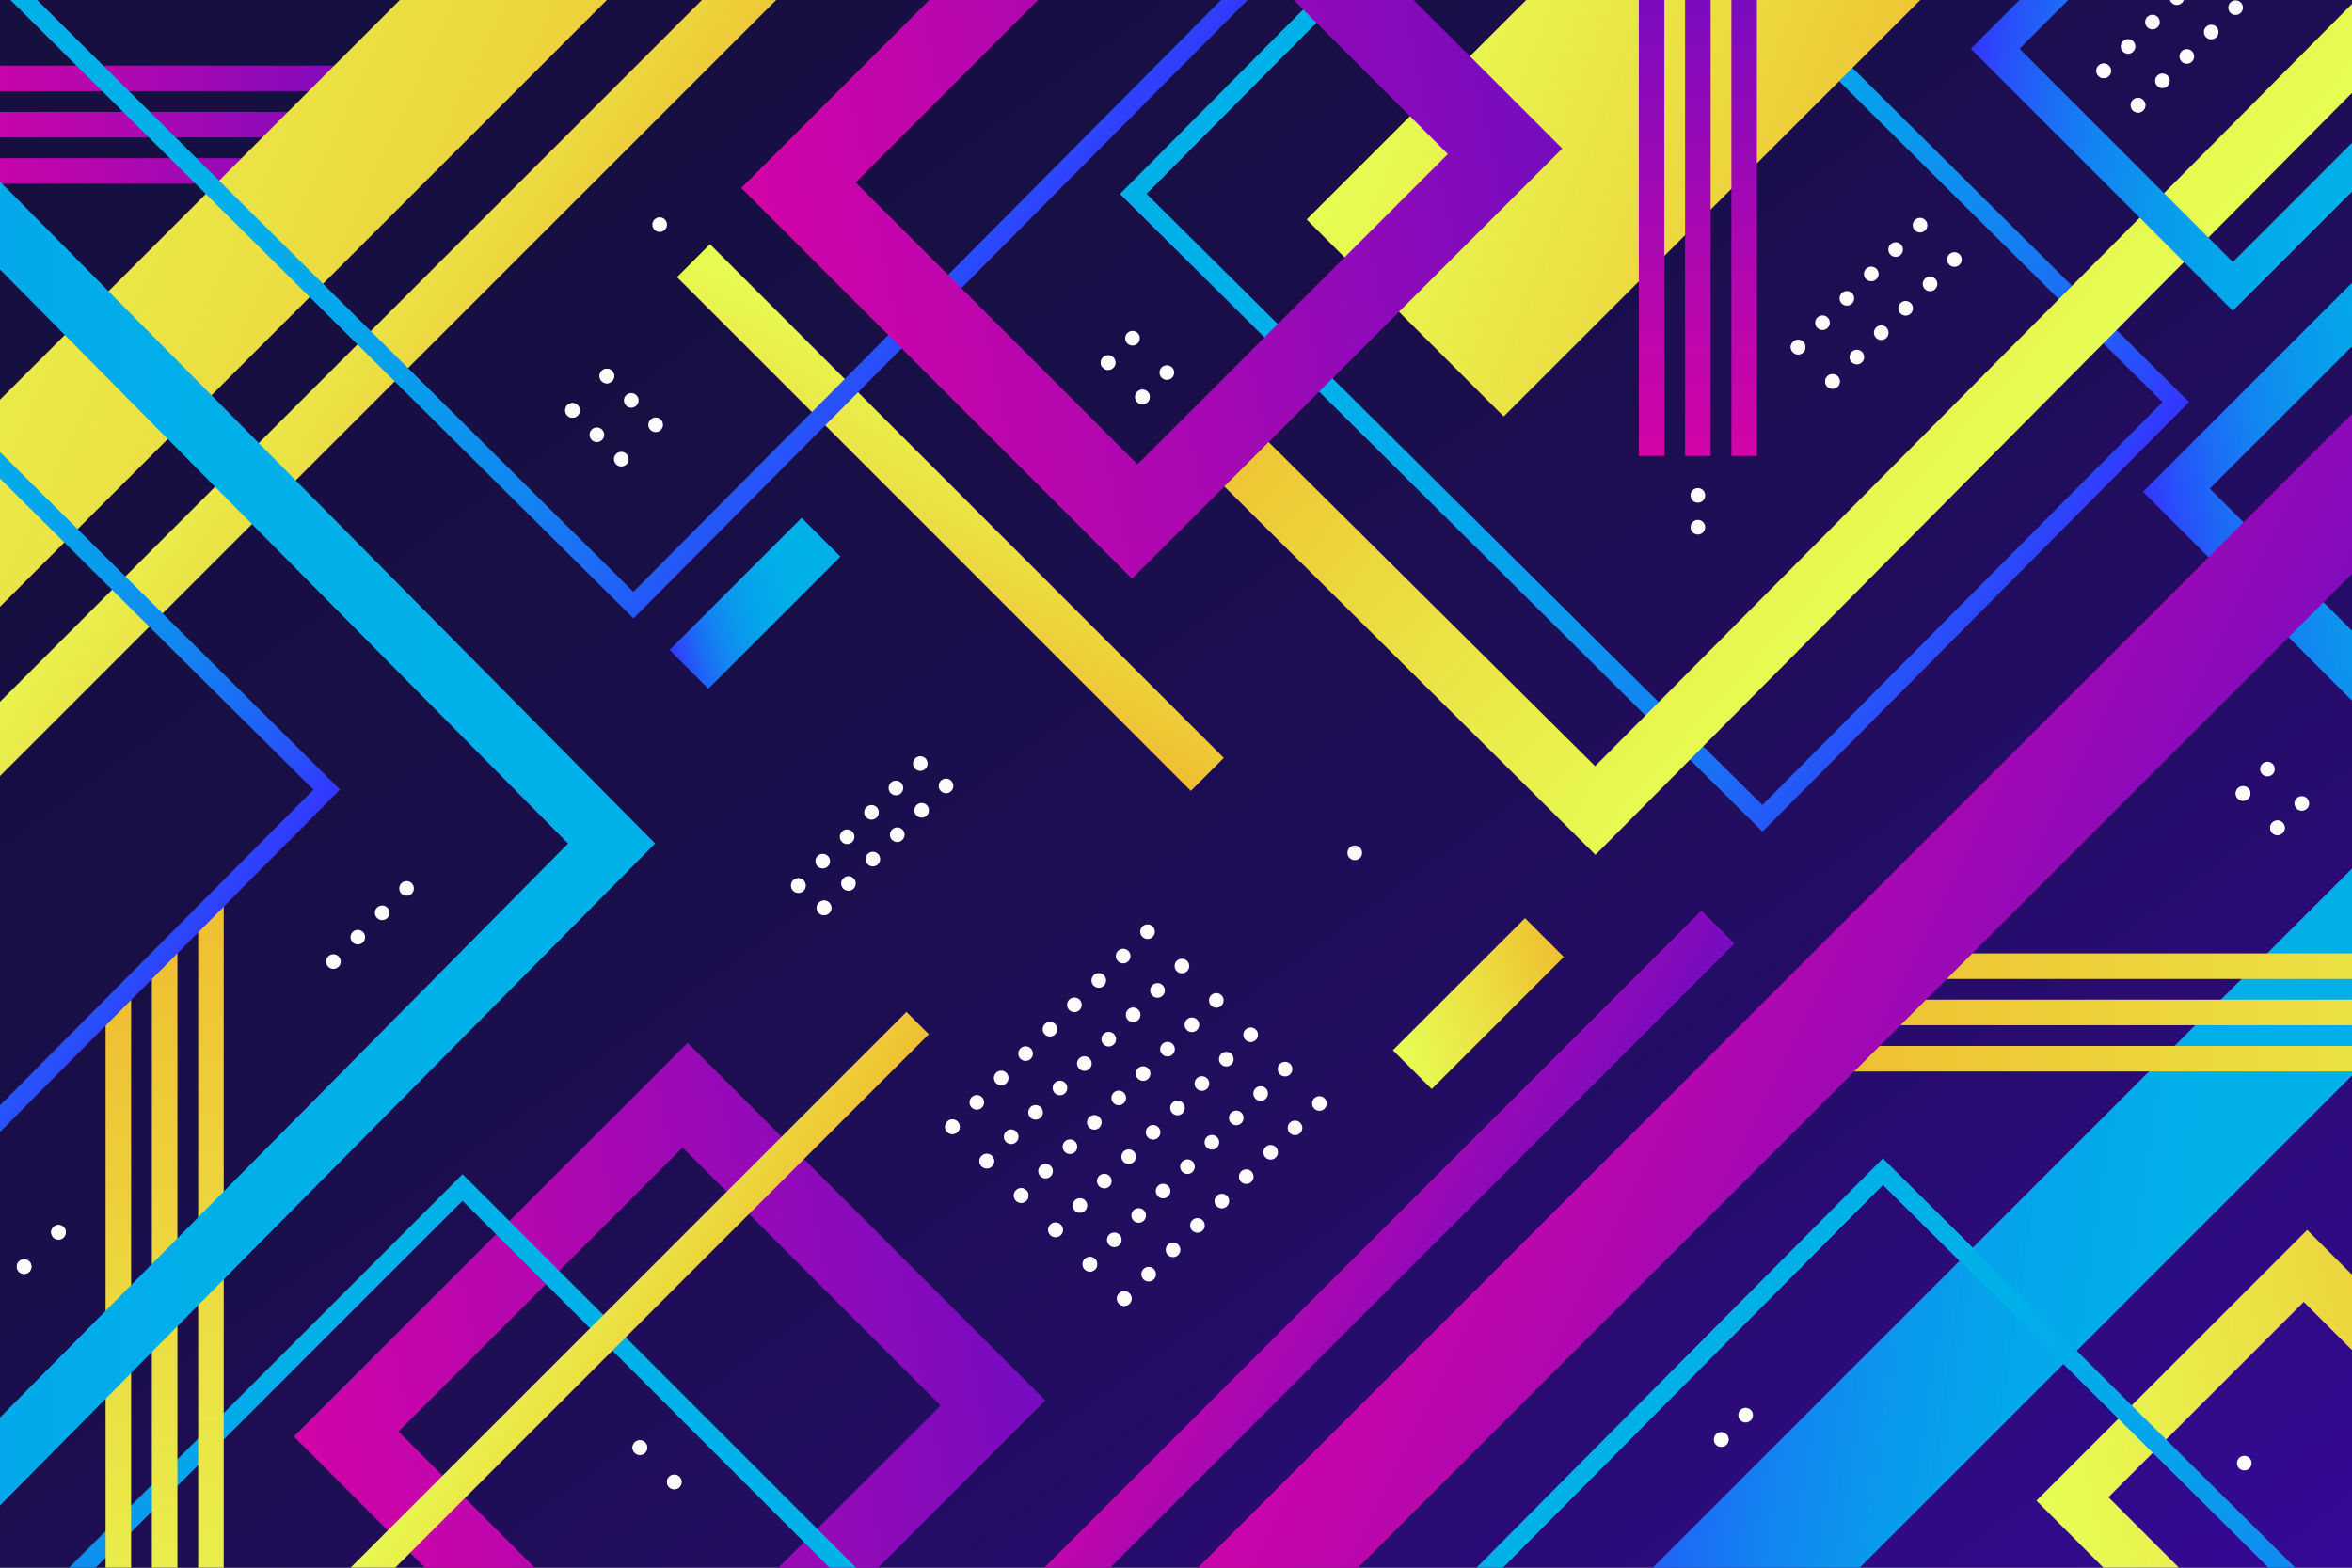 <?xml version="1.0" encoding="utf-8"?>
<!-- Generator: Adobe Illustrator 27.5.0, SVG Export Plug-In . SVG Version: 6.00 Build 0)  -->
<svg version="1.1" xmlns="http://www.w3.org/2000/svg" xmlns:xlink="http://www.w3.org/1999/xlink" x="0px" y="0px"
	 viewBox="0 0 750 500" style="enable-background:new 0 0 750 500;" xml:space="preserve">
<rect x="0" y="0" width="750" height="500" fill="#808080" stroke="none"/>
<g id="BACKGROUND">
	<g>
		<g>
			<defs>
				<rect id="XMLID_30_" width="750" height="500"/>
			</defs>
			
				<linearGradient id="XMLID_00000165236366912206620450000001895829790862778540_" gradientUnits="userSpaceOnUse" x1="623.441" y1="591.95" x2="126.559" y2="-91.95">
				<stop  offset="0.002" style="stop-color:#350996"/>
				<stop  offset="0.17" style="stop-color:#2B0B79"/>
				<stop  offset="0.361" style="stop-color:#220D60"/>
				<stop  offset="0.559" style="stop-color:#1B0E4D"/>
				<stop  offset="0.767" style="stop-color:#170F43"/>
				<stop  offset="1" style="stop-color:#160F3F"/>
			</linearGradient>
			
				<use xlink:href="#XMLID_30_"  style="overflow:visible;fill:url(#XMLID_00000165236366912206620450000001895829790862778540_);"/>
			<clipPath id="XMLID_00000075872600832597731320000013744721132549544101_">
				<use xlink:href="#XMLID_30_"  style="overflow:visible;"/>
			</clipPath>
			<g style="clip-path:url(#XMLID_00000075872600832597731320000013744721132549544101_);">
				<g>
					<g>
						<g>
							
								<linearGradient id="SVGID_1_" gradientUnits="userSpaceOnUse" x1="-70.653" y1="585.019" x2="232.487" y2="585.019" gradientTransform="matrix(0.832 0.168 0.168 0.832 47.949 -47.948)">
								<stop  offset="0.002" style="stop-color:#D204A7"/>
								<stop  offset="0.36" style="stop-color:#B407AF"/>
								<stop  offset="1" style="stop-color:#750CC0"/>
							</linearGradient>
							<path style="fill:url(#SVGID_1_);" d="M219.268,332.598l-125.57,125.57l114.07,114.07l125.57-125.57L219.268,332.598z
								 M127.096,456.565l90.57-90.57l82.275,82.275l-90.57,90.57L127.096,456.565z"/>
						</g>
						<g>
							
								<linearGradient id="SVGID_00000111161531640182576270000014900234710780460423_" gradientUnits="userSpaceOnUse" x1="59.756" y1="367.586" x2="312.585" y2="351.907" gradientTransform="matrix(0.707 -0.707 0.746 0.746 -247.917 411.368)">
								<stop  offset="0.002" style="stop-color:#3336FF"/>
								<stop  offset="0.064" style="stop-color:#294EFB"/>
								<stop  offset="0.16" style="stop-color:#1C6CF5"/>
								<stop  offset="0.265" style="stop-color:#1286F1"/>
								<stop  offset="0.383" style="stop-color:#0A99ED"/>
								<stop  offset="0.518" style="stop-color:#04A7EB"/>
								<stop  offset="0.688" style="stop-color:#01AFE9"/>
								<stop  offset="1" style="stop-color:#00B1E9"/>
							</linearGradient>
							<path style="fill:url(#SVGID_00000111161531640182576270000014900234710780460423_);" d="M156.5,721.498L-21.498,543.5
								L147.5,374.502L325.498,552.5L156.5,721.498z M-13.014,543.5L156.5,713.014L317.014,552.5L147.5,382.986L-13.014,543.5z"/>
						</g>
						
							<linearGradient id="SVGID_00000003803073159167760050000000908058775879148443_" gradientUnits="userSpaceOnUse" x1="164.584" y1="423.083" x2="242.237" y2="423.083" gradientTransform="matrix(1.82 -1.143 -1.143 1.82 306.364 -111.781)">
							<stop  offset="0.002" style="stop-color:#E7FF54"/>
							<stop  offset="0.503" style="stop-color:#EBE144"/>
							<stop  offset="1" style="stop-color:#EFBF31"/>
						</linearGradient>
						<polygon style="fill:url(#SVGID_00000003803073159167760050000000908058775879148443_);" points="97.281,528.756 
							90.161,521.636 289.053,322.744 296.172,329.864 						"/>
					</g>
					<g>
						<g>
							
								<linearGradient id="SVGID_00000168832795095416825410000005024530865372336537_" gradientUnits="userSpaceOnUse" x1="1265.891" y1="1093.154" x2="1909.358" y2="1093.154" gradientTransform="matrix(0.431 -0.066 -0.066 0.431 27.429 54.833)">
								<stop  offset="0.002" style="stop-color:#3336FF"/>
								<stop  offset="0.064" style="stop-color:#294EFB"/>
								<stop  offset="0.16" style="stop-color:#1C6CF5"/>
								<stop  offset="0.265" style="stop-color:#1286F1"/>
								<stop  offset="0.383" style="stop-color:#0A99ED"/>
								<stop  offset="0.518" style="stop-color:#04A7EB"/>
								<stop  offset="0.688" style="stop-color:#01AFE9"/>
								<stop  offset="1" style="stop-color:#00B1E9"/>
							</linearGradient>
							<polygon style="fill:url(#SVGID_00000168832795095416825410000005024530865372336537_);" points="518.282,574.743 
								485.27,541.732 759.992,267.01 793.003,300.022 							"/>
							<g>
								
									<linearGradient id="SVGID_00000008847347815405354870000018205779694119994786_" gradientUnits="userSpaceOnUse" x1="620.341" y1="481.856" x2="828.818" y2="481.856" gradientTransform="matrix(0.832 0.168 0.168 0.832 47.949 -47.948)">
									<stop  offset="0.002" style="stop-color:#E7FF54"/>
									<stop  offset="0.503" style="stop-color:#EBE144"/>
									<stop  offset="1" style="stop-color:#EFBF31"/>
								</linearGradient>
								<path style="fill:url(#SVGID_00000008847347815405354870000018205779694119994786_);" d="M735.722,392.265l-86.358,86.358
									l78.449,78.449l86.358-86.358L735.722,392.265z M672.333,477.52l62.287-62.287l56.583,56.583l-62.287,62.287L672.333,477.52
									z"/>
							</g>
							<g>
								
									<linearGradient id="SVGID_00000031199017475940976490000014075101769599667880_" gradientUnits="userSpaceOnUse" x1="643.999" y1="569.573" x2="626.614" y2="403.084" gradientTransform="matrix(1.04 -1.047 1.253 1.244 -655.367 605.872)">
									<stop  offset="0.002" style="stop-color:#3336FF"/>
									<stop  offset="0.064" style="stop-color:#294EFB"/>
									<stop  offset="0.16" style="stop-color:#1C6CF5"/>
									<stop  offset="0.265" style="stop-color:#1286F1"/>
									<stop  offset="0.383" style="stop-color:#0A99ED"/>
									<stop  offset="0.518" style="stop-color:#04A7EB"/>
									<stop  offset="0.688" style="stop-color:#01AFE9"/>
									<stop  offset="1" style="stop-color:#00B1E9"/>
								</linearGradient>
								<path style="fill:url(#SVGID_00000031199017475940976490000014075101769599667880_);" d="M629.078,721.741L438.507,532.556
									l161.901-163.087l190.57,189.186L629.078,721.741z M446.991,532.524l182.056,180.732l153.447-154.571L600.439,377.953
									L446.991,532.524z"/>
							</g>
						</g>
						<g>
							
								<linearGradient id="SVGID_00000113347322598888181860000002247129860759531138_" gradientUnits="userSpaceOnUse" x1="582.333" y1="384.912" x2="923.524" y2="384.912" gradientTransform="matrix(-1 0 0 -1 1505.524 707.824)">
								<stop  offset="0.002" style="stop-color:#E7FF54"/>
								<stop  offset="0.503" style="stop-color:#EBE144"/>
								<stop  offset="1" style="stop-color:#EFBF31"/>
							</linearGradient>
							
								<rect x="582" y="318.84" style="fill:url(#SVGID_00000113347322598888181860000002247129860759531138_);" width="341.191" height="8.144"/>
							<g>
								
									<linearGradient id="SVGID_00000088109356290063408150000016316278632424132771_" gradientUnits="userSpaceOnUse" x1="582.333" y1="399.674" x2="923.524" y2="399.674" gradientTransform="matrix(-1 0 0 -1 1505.524 707.824)">
									<stop  offset="0.002" style="stop-color:#E7FF54"/>
									<stop  offset="0.503" style="stop-color:#EBE144"/>
									<stop  offset="1" style="stop-color:#EFBF31"/>
								</linearGradient>
								
									<rect x="582" y="304.079" style="fill:url(#SVGID_00000088109356290063408150000016316278632424132771_);" width="341.191" height="8.144"/>
								
									<linearGradient id="SVGID_00000170250742354550793090000014592530172062454158_" gradientUnits="userSpaceOnUse" x1="582.333" y1="370.151" x2="923.524" y2="370.151" gradientTransform="matrix(-1 0 0 -1 1505.524 707.824)">
									<stop  offset="0.002" style="stop-color:#E7FF54"/>
									<stop  offset="0.503" style="stop-color:#EBE144"/>
									<stop  offset="1" style="stop-color:#EFBF31"/>
								</linearGradient>
								
									<rect x="582" y="333.601" style="fill:url(#SVGID_00000170250742354550793090000014592530172062454158_);" width="341.191" height="8.144"/>
							</g>
						</g>
					</g>
					<g>
						<g>
							
								<linearGradient id="SVGID_00000067918180209597475260000001398411290354437780_" gradientUnits="userSpaceOnUse" x1="744.301" y1="71.986" x2="937.598" y2="71.986" gradientTransform="matrix(0.832 0.168 0.168 0.832 47.949 -47.948)">
								<stop  offset="0.002" style="stop-color:#3336FF"/>
								<stop  offset="0.064" style="stop-color:#294EFB"/>
								<stop  offset="0.16" style="stop-color:#1C6CF5"/>
								<stop  offset="0.265" style="stop-color:#1286F1"/>
								<stop  offset="0.383" style="stop-color:#0A99ED"/>
								<stop  offset="0.518" style="stop-color:#04A7EB"/>
								<stop  offset="0.688" style="stop-color:#01AFE9"/>
								<stop  offset="1" style="stop-color:#00B1E9"/>
							</linearGradient>
							<path style="fill:url(#SVGID_00000067918180209597475260000001398411290354437780_);" d="M763.435,76.765l-80.07,80.07
								l72.737,72.737l80.07-80.07L763.435,76.765z M704.661,155.812l57.752-57.752l52.463,52.463l-57.752,57.752L704.661,155.812z"
								/>
						</g>
						<g>
							
								<linearGradient id="SVGID_00000000933349861416985220000004801293824409574042_" gradientUnits="userSpaceOnUse" x1="1118.591" y1="815.924" x2="1762.058" y2="815.924" gradientTransform="matrix(0.564 -0.282 -0.282 0.564 -2.554 274.101)">
								<stop  offset="0.002" style="stop-color:#D204A7"/>
								<stop  offset="0.36" style="stop-color:#B407AF"/>
								<stop  offset="1" style="stop-color:#750CC0"/>
							</linearGradient>
							<polygon style="fill:url(#SVGID_00000000933349861416985220000004801293824409574042_);" points="358.394,574.618 
								332.882,549.106 800.606,81.382 826.118,106.894 							"/>
							
								<linearGradient id="SVGID_00000036965651368597396430000000712956115657410744_" gradientUnits="userSpaceOnUse" x1="965.799" y1="930.826" x2="1230.925" y2="930.826" gradientTransform="matrix(0.745 -0.463 -0.463 0.745 23.189 248.358)">
								<stop  offset="0.002" style="stop-color:#D204A7"/>
								<stop  offset="0.36" style="stop-color:#B407AF"/>
								<stop  offset="1" style="stop-color:#750CC0"/>
							</linearGradient>
							<polygon style="fill:url(#SVGID_00000036965651368597396430000000712956115657410744_);" points="278.025,575.987 
								267.513,565.476 542.565,290.423 553.077,300.935 							"/>
							
								<linearGradient id="SVGID_00000111149118106412274580000018243927102679053702_" gradientUnits="userSpaceOnUse" x1="403.099" y1="348.22" x2="480.752" y2="348.22" gradientTransform="matrix(0.902 0.275 0.275 0.902 -22.903 -115.421)">
								<stop  offset="0.002" style="stop-color:#E7FF54"/>
								<stop  offset="0.503" style="stop-color:#EBE144"/>
								<stop  offset="1" style="stop-color:#EFBF31"/>
							</linearGradient>
							<polygon style="fill:url(#SVGID_00000111149118106412274580000018243927102679053702_);" points="456.53,347.339 
								444.161,334.97 486.303,292.828 498.672,305.197 							"/>
						</g>
					</g>
					<g>
						<g>
							<g>
								
									<linearGradient id="SVGID_00000108987941688183581040000015250076085762723969_" gradientUnits="userSpaceOnUse" x1="901.033" y1="397.833" x2="883.665" y2="231.501" gradientTransform="matrix(0.869 -0.876 1.35 1.34 -672.715 454.748)">
									<stop  offset="0.002" style="stop-color:#3336FF"/>
									<stop  offset="0.064" style="stop-color:#294EFB"/>
									<stop  offset="0.16" style="stop-color:#1C6CF5"/>
									<stop  offset="0.265" style="stop-color:#1286F1"/>
									<stop  offset="0.383" style="stop-color:#0A99ED"/>
									<stop  offset="0.518" style="stop-color:#04A7EB"/>
									<stop  offset="0.688" style="stop-color:#01AFE9"/>
									<stop  offset="1" style="stop-color:#00B1E9"/>
								</linearGradient>
								<path style="fill:url(#SVGID_00000108987941688183581040000015250076085762723969_);" d="M562.007,265.244L357.132,61.859
									L493.17-75.176l204.875,203.385L562.007,265.244z M365.616,61.828L561.976,256.76l127.585-128.52L493.201-66.691
									L365.616,61.828z"/>
							</g>
							<g>
								
									<linearGradient id="SVGID_00000131344443774398972180000018022330803460773523_" gradientUnits="userSpaceOnUse" x1="899.512" y1="366.751" x2="888.792" y2="264.086" gradientTransform="matrix(3.015 -3.037 1.426 1.416 -2567.631 2337.198)">
									<stop  offset="0.002" style="stop-color:#E7FF54"/>
									<stop  offset="0.503" style="stop-color:#EBE144"/>
									<stop  offset="1" style="stop-color:#EFBF31"/>
								</linearGradient>
								<path style="fill:url(#SVGID_00000131344443774398972180000018022330803460773523_);" d="M508.755,272.639L374.234,139.097
									l273.577-275.58L782.332-2.941L508.755,272.639z M402.519,138.994l106.133,105.361L754.048-2.838L647.915-108.199
									L402.519,138.994z"/>
							</g>
						</g>
						
							<linearGradient id="SVGID_00000004511762593247734180000012120162982101421999_" gradientUnits="userSpaceOnUse" x1="426.968" y1="57.977" x2="726.144" y2="57.977" gradientTransform="matrix(0.744 -0.297 -0.297 0.744 118.79 146.59)">
							<stop  offset="0.002" style="stop-color:#E7FF54"/>
							<stop  offset="0.503" style="stop-color:#EBE144"/>
							<stop  offset="1" style="stop-color:#EFBF31"/>
						</linearGradient>
						<polygon style="fill:url(#SVGID_00000004511762593247734180000012120162982101421999_);" points="479.5,132.838 416.662,70 
							582,-95.338 644.838,-32.5 						"/>
						<g>
							
								<linearGradient id="SVGID_00000067200296491861316990000005368532784866536327_" gradientUnits="userSpaceOnUse" x1="816.983" y1="340.829" x2="970.333" y2="340.829" gradientTransform="matrix(4.489700e-11 -1 1 4.489700e-11 200.588 962.412)">
								<stop  offset="0.002" style="stop-color:#D204A7"/>
								<stop  offset="0.36" style="stop-color:#B407AF"/>
								<stop  offset="1" style="stop-color:#750CC0"/>
							</linearGradient>
							
								<rect x="537.345" y="-7.921" style="fill:url(#SVGID_00000067200296491861316990000005368532784866536327_);" width="8.144" height="153.35"/>
							<g>
								
									<linearGradient id="SVGID_00000048490567794323187890000011322312234727575991_" gradientUnits="userSpaceOnUse" x1="816.983" y1="355.59" x2="970.333" y2="355.59" gradientTransform="matrix(4.489700e-11 -1 1 4.489700e-11 200.588 962.412)">
									<stop  offset="0.002" style="stop-color:#D204A7"/>
									<stop  offset="0.36" style="stop-color:#B407AF"/>
									<stop  offset="1" style="stop-color:#750CC0"/>
								</linearGradient>
								
									<rect x="552.106" y="-7.921" style="fill:url(#SVGID_00000048490567794323187890000011322312234727575991_);" width="8.144" height="153.35"/>
								
									<linearGradient id="SVGID_00000178925937025791059340000012551877071783935667_" gradientUnits="userSpaceOnUse" x1="816.983" y1="326.068" x2="970.333" y2="326.068" gradientTransform="matrix(4.489700e-11 -1 1 4.489700e-11 200.588 962.412)">
									<stop  offset="0.002" style="stop-color:#D204A7"/>
									<stop  offset="0.36" style="stop-color:#B407AF"/>
									<stop  offset="1" style="stop-color:#750CC0"/>
								</linearGradient>
								
									<rect x="522.583" y="-7.921" style="fill:url(#SVGID_00000178925937025791059340000012551877071783935667_);" width="8.144" height="153.35"/>
							</g>
						</g>
						<g>
							
								<linearGradient id="SVGID_00000031916748415280665500000008439463243158155711_" gradientUnits="userSpaceOnUse" x1="629.589" y1="22.032" x2="781.428" y2="22.032" gradientTransform="matrix(1.156 -0.156 -0.156 1.156 -97.388 97.388)">
								<stop  offset="0.002" style="stop-color:#3336FF"/>
								<stop  offset="0.064" style="stop-color:#294EFB"/>
								<stop  offset="0.16" style="stop-color:#1C6CF5"/>
								<stop  offset="0.265" style="stop-color:#1286F1"/>
								<stop  offset="0.383" style="stop-color:#0A99ED"/>
								<stop  offset="0.518" style="stop-color:#04A7EB"/>
								<stop  offset="0.688" style="stop-color:#01AFE9"/>
								<stop  offset="1" style="stop-color:#00B1E9"/>
							</linearGradient>
							<path style="fill:url(#SVGID_00000031916748415280665500000008439463243158155711_);" d="M712,99.116L628.424,15.54
								l89.616-89.617L801.616,9.5L712,99.116z M643.98,15.54L712,83.56L786.06,9.5l-68.02-68.02L643.98,15.54z"/>
						</g>
						<g>
							<g>
								
									<linearGradient id="SVGID_00000088820830330062653680000017274214270651053743_" gradientUnits="userSpaceOnUse" x1="-21" y1="39.761" x2="127" y2="39.761">
									<stop  offset="0.002" style="stop-color:#D204A7"/>
									<stop  offset="0.36" style="stop-color:#B407AF"/>
									<stop  offset="1" style="stop-color:#750CC0"/>
								</linearGradient>
								
									<rect x="-21" y="35.689" style="fill:url(#SVGID_00000088820830330062653680000017274214270651053743_);" width="148" height="8.144"/>
								<g>
									
										<linearGradient id="SVGID_00000171705760556589717340000009817177186642441638_" gradientUnits="userSpaceOnUse" x1="-21" y1="54.523" x2="127" y2="54.523">
										<stop  offset="0.002" style="stop-color:#D204A7"/>
										<stop  offset="0.36" style="stop-color:#B407AF"/>
										<stop  offset="1" style="stop-color:#750CC0"/>
									</linearGradient>
									
										<rect x="-21" y="50.45" style="fill:url(#SVGID_00000171705760556589717340000009817177186642441638_);" width="148" height="8.144"/>
									
										<linearGradient id="SVGID_00000085247722623436754730000012883980808957034402_" gradientUnits="userSpaceOnUse" x1="-21" y1="25" x2="127" y2="25">
										<stop  offset="0.002" style="stop-color:#D204A7"/>
										<stop  offset="0.36" style="stop-color:#B407AF"/>
										<stop  offset="1" style="stop-color:#750CC0"/>
									</linearGradient>
									
										<rect x="-21" y="20.928" style="fill:url(#SVGID_00000085247722623436754730000012883980808957034402_);" width="148" height="8.144"/>
								</g>
							</g>
							<g>
								
									<linearGradient id="SVGID_00000142861012941380456580000011396580441269382073_" gradientUnits="userSpaceOnUse" x1="-222.475" y1="115.258" x2="420.992" y2="115.258" gradientTransform="matrix(0.682 -0.318 -0.318 0.682 41.131 41.131)">
									<stop  offset="0.002" style="stop-color:#E7FF54"/>
									<stop  offset="0.503" style="stop-color:#EBE144"/>
									<stop  offset="1" style="stop-color:#EFBF31"/>
								</linearGradient>
								<polygon style="fill:url(#SVGID_00000142861012941380456580000011396580441269382073_);" points="-187.722,381.235 
									-220.734,348.224 332.224,-204.734 365.235,-171.722 								"/>
								
									<linearGradient id="SVGID_00000058576821587435678710000011798524469564445874_" gradientUnits="userSpaceOnUse" x1="-423.373" y1="439.675" x2="220.094" y2="439.675" gradientTransform="matrix(0.43 -0.299 -0.299 0.43 279.337 -87.908)">
									<stop  offset="0.002" style="stop-color:#E7FF54"/>
									<stop  offset="0.503" style="stop-color:#EBE144"/>
									<stop  offset="1" style="stop-color:#EFBF31"/>
								</linearGradient>
								<polygon style="fill:url(#SVGID_00000058576821587435678710000011798524469564445874_);" points="-91.106,338.618 
									-102.951,326.773 299.773,-75.951 311.618,-64.106 								"/>
							</g>
							<g>
								
									<linearGradient id="SVGID_00000020396153973630559030000004867040003092389250_" gradientUnits="userSpaceOnUse" x1="380" y1="-148.088" x2="658.607" y2="-148.088" gradientTransform="matrix(4.489700e-11 -1 1 4.489700e-11 200.588 962.412)">
									<stop  offset="0.002" style="stop-color:#E7FF54"/>
									<stop  offset="0.503" style="stop-color:#EBE144"/>
									<stop  offset="1" style="stop-color:#EFBF31"/>
								</linearGradient>
								
									<rect x="48.428" y="303.805" style="fill:url(#SVGID_00000020396153973630559030000004867040003092389250_);" width="8.144" height="278.607"/>
								<g>
									
										<linearGradient id="SVGID_00000007415618128197779300000000593073768766400957_" gradientUnits="userSpaceOnUse" x1="380" y1="-133.326" x2="673.537" y2="-133.326" gradientTransform="matrix(4.489700e-11 -1 1 4.489700e-11 200.588 962.412)">
										<stop  offset="0.002" style="stop-color:#E7FF54"/>
										<stop  offset="0.503" style="stop-color:#EBE144"/>
										<stop  offset="1" style="stop-color:#EFBF31"/>
									</linearGradient>
									
										<rect x="63.19" y="288.875" style="fill:url(#SVGID_00000007415618128197779300000000593073768766400957_);" width="8.144" height="293.537"/>
									
										<linearGradient id="SVGID_00000080909985044829181650000002289716665316105623_" gradientUnits="userSpaceOnUse" x1="380" y1="-162.849" x2="643.56" y2="-162.849" gradientTransform="matrix(4.489700e-11 -1 1 4.489700e-11 200.588 962.412)">
										<stop  offset="0.002" style="stop-color:#E7FF54"/>
										<stop  offset="0.503" style="stop-color:#EBE144"/>
										<stop  offset="1" style="stop-color:#EFBF31"/>
									</linearGradient>
									
										<rect x="33.667" y="318.852" style="fill:url(#SVGID_00000080909985044829181650000002289716665316105623_);" width="8.144" height="263.56"/>
								</g>
							</g>
							<g>
								<g>
									
										<linearGradient id="SVGID_00000019649208655852802870000013346946303427957438_" gradientUnits="userSpaceOnUse" x1="-260.398" y1="272.75" x2="208.898" y2="272.75">
										<stop  offset="0.002" style="stop-color:#3336FF"/>
										<stop  offset="0.064" style="stop-color:#294EFB"/>
										<stop  offset="0.16" style="stop-color:#1C6CF5"/>
										<stop  offset="0.265" style="stop-color:#1286F1"/>
										<stop  offset="0.383" style="stop-color:#0A99ED"/>
										<stop  offset="0.518" style="stop-color:#04A7EB"/>
										<stop  offset="0.688" style="stop-color:#01AFE9"/>
										<stop  offset="1" style="stop-color:#00B1E9"/>
									</linearGradient>
									<path style="fill:url(#SVGID_00000019649208655852802870000013346946303427957438_);" d="M-29.429,509.898l-230.969-233.43
										L-22.071,35.602l230.969,233.43L-29.429,509.898z M-232.646,276.469L-29.429,481.85l210.575-212.818L-22.071,63.649
										L-232.646,276.469z"/>
								</g>
								<g>
									
										<linearGradient id="SVGID_00000129884767931298164350000001667769123175769772_" gradientUnits="userSpaceOnUse" x1="539.807" y1="210.279" x2="522.367" y2="43.259" gradientTransform="matrix(0.981 -0.988 1.09 1.082 -710.188 633.941)">
										<stop  offset="0.002" style="stop-color:#3336FF"/>
										<stop  offset="0.064" style="stop-color:#294EFB"/>
										<stop  offset="0.16" style="stop-color:#1C6CF5"/>
										<stop  offset="0.265" style="stop-color:#1286F1"/>
										<stop  offset="0.383" style="stop-color:#0A99ED"/>
										<stop  offset="0.518" style="stop-color:#04A7EB"/>
										<stop  offset="0.688" style="stop-color:#01AFE9"/>
										<stop  offset="1" style="stop-color:#00B1E9"/>
									</linearGradient>
									<path style="fill:url(#SVGID_00000129884767931298164350000001667769123175769772_);" d="M-44.532,405.904
										l-166.226-165.017L-57.793,86.802l166.226,165.018L-44.532,405.904z M-202.273,240.856l157.71,156.563L99.948,251.851
										L-57.762,95.287L-202.273,240.856z"/>
								</g>
							</g>
							<g>
								
									<linearGradient id="SVGID_00000116926167389697967290000018101717819191733136_" gradientUnits="userSpaceOnUse" x1="1145.12" y1="1553.313" x2="1410.245" y2="1553.313" gradientTransform="matrix(0.219 0.5 -0.5 -0.219 801.151 -134.801)">
									<stop  offset="0.002" style="stop-color:#E7FF54"/>
									<stop  offset="0.503" style="stop-color:#EBE144"/>
									<stop  offset="1" style="stop-color:#EFBF31"/>
								</linearGradient>
								<polygon style="fill:url(#SVGID_00000116926167389697967290000018101717819191733136_);" points="215.882,88.393 
									226.393,77.882 390.243,241.732 379.732,252.243 								"/>
								
									<linearGradient id="SVGID_00000036938877801579081930000009427273038526615726_" gradientUnits="userSpaceOnUse" x1="168.795" y1="278.019" x2="246.448" y2="278.019" gradientTransform="matrix(0.902 0.275 0.275 0.902 -22.903 -115.421)">
									<stop  offset="0.002" style="stop-color:#3336FF"/>
									<stop  offset="0.064" style="stop-color:#294EFB"/>
									<stop  offset="0.16" style="stop-color:#1C6CF5"/>
									<stop  offset="0.265" style="stop-color:#1286F1"/>
									<stop  offset="0.383" style="stop-color:#0A99ED"/>
									<stop  offset="0.518" style="stop-color:#04A7EB"/>
									<stop  offset="0.688" style="stop-color:#01AFE9"/>
									<stop  offset="1" style="stop-color:#00B1E9"/>
								</linearGradient>
								<polygon style="fill:url(#SVGID_00000036938877801579081930000009427273038526615726_);" points="225.864,219.672 
									213.494,207.303 255.636,165.161 268.006,177.531 								"/>
								<g>
									
										<linearGradient id="SVGID_00000034811671461726818970000000684130216614552484_" gradientUnits="userSpaceOnUse" x1="734.963" y1="238.208" x2="717.612" y2="72.052" gradientTransform="matrix(1.338 -1.348 1.35 1.34 -978.196 762.466)">
										<stop  offset="0.002" style="stop-color:#3336FF"/>
										<stop  offset="0.064" style="stop-color:#294EFB"/>
										<stop  offset="0.16" style="stop-color:#1C6CF5"/>
										<stop  offset="0.265" style="stop-color:#1286F1"/>
										<stop  offset="0.383" style="stop-color:#0A99ED"/>
										<stop  offset="0.518" style="stop-color:#04A7EB"/>
										<stop  offset="0.688" style="stop-color:#01AFE9"/>
										<stop  offset="1" style="stop-color:#00B1E9"/>
									</linearGradient>
									<path style="fill:url(#SVGID_00000034811671461726818970000000684130216614552484_);" d="M202.007,197.244L-2.868-6.141
										l207.177-208.694L409.184-11.45L202.007,197.244z M5.616-6.172l196.359,194.931L400.698-11.419L204.34-206.35L5.616-6.172z
										"/>
								</g>
								<g>
									
										<linearGradient id="SVGID_00000022547180991713533490000007922465025764679571_" gradientUnits="userSpaceOnUse" x1="208.775" y1="46.571" x2="539.956" y2="46.571" gradientTransform="matrix(0.832 0.168 0.168 0.832 47.949 -47.948)">
										<stop  offset="0.002" style="stop-color:#D204A7"/>
										<stop  offset="0.36" style="stop-color:#B407AF"/>
										<stop  offset="1" style="stop-color:#750CC0"/>
									</linearGradient>
									<path style="fill:url(#SVGID_00000022547180991713533490000007922465025764679571_);" d="M373.55-77.235L236.365,59.95
										l124.621,124.621L498.171,47.386L373.55-77.235z M272.852,58.199l98.947-98.947l89.885,89.885l-98.947,98.947
										L272.852,58.199z"/>
								</g>
							</g>
						</g>
					</g>
				</g>
				<g>
					<g>
						<g>
							<circle style="fill:#FCFCFC;" cx="193.515" cy="119.928" r="2.333"/>
							<circle style="fill:#FCFCFC;" cx="193.515" cy="119.928" r="2.333"/>
							<circle style="fill:#FCFCFC;" cx="201.293" cy="127.707" r="2.333"/>
							<circle style="fill:#FCFCFC;" cx="209.072" cy="135.485" r="2.333"/>
						</g>
						<g>
							<circle style="fill:#FCFCFC;" cx="182.555" cy="130.888" r="2.333"/>
							<circle style="fill:#FCFCFC;" cx="182.555" cy="130.888" r="2.333"/>
							<circle style="fill:#FCFCFC;" cx="190.333" cy="138.667" r="2.333"/>
							<circle style="fill:#FCFCFC;" cx="198.112" cy="146.445" r="2.333"/>
						</g>
					</g>
					<g>
						<g>
							<circle style="fill:#FCFCFC;" cx="715.262" cy="253.068" r="2.333"/>
							<circle style="fill:#FCFCFC;" cx="715.262" cy="253.068" r="2.333"/>
							<circle style="fill:#FCFCFC;" cx="723.04" cy="245.29" r="2.333"/>
						</g>
						<g>
							<circle style="fill:#FCFCFC;" cx="726.222" cy="264.028" r="2.333"/>
							<circle style="fill:#FCFCFC;" cx="726.222" cy="264.028" r="2.333"/>
							<circle style="fill:#FCFCFC;" cx="734" cy="256.25" r="2.333"/>
						</g>
					</g>
					<g>
						<g>
							<circle style="fill:#FCFCFC;" cx="303.705" cy="359.374" r="2.333"/>
							<circle style="fill:#FCFCFC;" cx="303.705" cy="359.374" r="2.333"/>
							<circle style="fill:#FCFCFC;" cx="311.483" cy="351.596" r="2.333"/>
							<circle style="fill:#FCFCFC;" cx="319.262" cy="343.818" r="2.333"/>
							<circle style="fill:#FCFCFC;" cx="327.04" cy="336.04" r="2.333"/>
							<circle style="fill:#FCFCFC;" cx="334.818" cy="328.262" r="2.333"/>
							<circle style="fill:#FCFCFC;" cx="342.596" cy="320.483" r="2.333"/>
							<circle style="fill:#FCFCFC;" cx="350.374" cy="312.705" r="2.333"/>
							<circle style="fill:#FCFCFC;" cx="358.153" cy="304.927" r="2.333"/>
							<circle style="fill:#FCFCFC;" cx="365.931" cy="297.149" r="2.333"/>
						</g>
						<g>
							<circle style="fill:#FCFCFC;" cx="314.665" cy="370.335" r="2.333"/>
							<circle style="fill:#FCFCFC;" cx="314.665" cy="370.335" r="2.333"/>
							<circle style="fill:#FCFCFC;" cx="322.444" cy="362.556" r="2.333"/>
							<circle style="fill:#FCFCFC;" cx="330.222" cy="354.778" r="2.333"/>
							<circle style="fill:#FCFCFC;" cx="338" cy="347" r="2.333"/>
							<circle style="fill:#FCFCFC;" cx="345.778" cy="339.222" r="2.333"/>
							<circle style="fill:#FCFCFC;" cx="353.556" cy="331.444" r="2.333"/>
							<circle style="fill:#FCFCFC;" cx="361.335" cy="323.665" r="2.333"/>
							<circle style="fill:#FCFCFC;" cx="369.113" cy="315.887" r="2.333"/>
							<circle style="fill:#FCFCFC;" cx="376.891" cy="308.109" r="2.333"/>
						</g>
						<g>
							<circle style="fill:#FCFCFC;" cx="325.626" cy="381.295" r="2.333"/>
							<circle style="fill:#FCFCFC;" cx="325.626" cy="381.295" r="2.333"/>
							<circle style="fill:#FCFCFC;" cx="333.404" cy="373.517" r="2.333"/>
							<circle style="fill:#FCFCFC;" cx="341.182" cy="365.738" r="2.333"/>
							<circle style="fill:#FCFCFC;" cx="348.96" cy="357.96" r="2.333"/>
							<circle style="fill:#FCFCFC;" cx="356.738" cy="350.182" r="2.333"/>
							<circle style="fill:#FCFCFC;" cx="364.517" cy="342.404" r="2.333"/>
							<circle style="fill:#FCFCFC;" cx="372.295" cy="334.626" r="2.333"/>
							<circle style="fill:#FCFCFC;" cx="380.073" cy="326.847" r="2.333"/>
							<circle style="fill:#FCFCFC;" cx="387.851" cy="319.069" r="2.333"/>
						</g>
						<g>
							<circle style="fill:#FCFCFC;" cx="336.586" cy="392.255" r="2.333"/>
							<circle style="fill:#FCFCFC;" cx="336.586" cy="392.255" r="2.333"/>
							<circle style="fill:#FCFCFC;" cx="344.364" cy="384.477" r="2.333"/>
							<circle style="fill:#FCFCFC;" cx="352.142" cy="376.698" r="2.333"/>
							<circle style="fill:#FCFCFC;" cx="359.92" cy="368.92" r="2.333"/>
							<circle style="fill:#FCFCFC;" cx="367.698" cy="361.142" r="2.333"/>
							<circle style="fill:#FCFCFC;" cx="375.477" cy="353.364" r="2.333"/>
							<circle style="fill:#FCFCFC;" cx="383.255" cy="345.586" r="2.333"/>
							<circle style="fill:#FCFCFC;" cx="391.033" cy="337.808" r="2.333"/>
							<circle style="fill:#FCFCFC;" cx="398.811" cy="330.029" r="2.333"/>
						</g>
						<g>
							<circle style="fill:#FCFCFC;" cx="347.546" cy="403.215" r="2.333"/>
							<circle style="fill:#FCFCFC;" cx="347.546" cy="403.215" r="2.333"/>
							<circle style="fill:#FCFCFC;" cx="355.324" cy="395.437" r="2.333"/>
							<circle style="fill:#FCFCFC;" cx="363.102" cy="387.659" r="2.333"/>
							<circle style="fill:#FCFCFC;" cx="370.88" cy="379.88" r="2.333"/>
							<circle style="fill:#FCFCFC;" cx="378.659" cy="372.102" r="2.333"/>
							<circle style="fill:#FCFCFC;" cx="386.437" cy="364.324" r="2.333"/>
							<circle style="fill:#FCFCFC;" cx="394.215" cy="356.546" r="2.333"/>
							<circle style="fill:#FCFCFC;" cx="401.993" cy="348.768" r="2.333"/>
							<circle style="fill:#FCFCFC;" cx="409.771" cy="340.99" r="2.333"/>
						</g>
						<g>
							<circle style="fill:#FCFCFC;" cx="358.506" cy="414.175" r="2.333"/>
							<circle style="fill:#FCFCFC;" cx="358.506" cy="414.175" r="2.333"/>
							<circle style="fill:#FCFCFC;" cx="366.284" cy="406.397" r="2.333"/>
							<circle style="fill:#FCFCFC;" cx="374.062" cy="398.619" r="2.333"/>
							<circle style="fill:#FCFCFC;" cx="381.841" cy="390.841" r="2.333"/>
							<circle style="fill:#FCFCFC;" cx="389.619" cy="383.062" r="2.333"/>
							<circle style="fill:#FCFCFC;" cx="397.397" cy="375.284" r="2.333"/>
							<circle style="fill:#FCFCFC;" cx="405.175" cy="367.506" r="2.333"/>
							<circle style="fill:#FCFCFC;" cx="412.953" cy="359.728" r="2.333"/>
							<circle style="fill:#FCFCFC;" cx="420.732" cy="351.95" r="2.333"/>
						</g>
					</g>
					<circle style="fill:#FCFCFC;" cx="432" cy="272" r="2.333"/>
					<circle style="fill:#FCFCFC;" cx="210.35" cy="71.65" r="2.333"/>
					<g>
						<g>
							<circle style="fill:#FCFCFC;" cx="353.35" cy="115.65" r="2.333"/>
							<circle style="fill:#FCFCFC;" cx="353.35" cy="115.65" r="2.333"/>
							<circle style="fill:#FCFCFC;" cx="361.128" cy="107.872" r="2.333"/>
						</g>
						<g>
							<circle style="fill:#FCFCFC;" cx="364.31" cy="126.61" r="2.333"/>
							<circle style="fill:#FCFCFC;" cx="364.31" cy="126.61" r="2.333"/>
							<circle style="fill:#FCFCFC;" cx="372.088" cy="118.832" r="2.333"/>
						</g>
					</g>
					<circle style="fill:#FCFCFC;" cx="715.65" cy="466.65" r="2.333"/>
					<g>
						<g>
							<circle style="fill:#FCFCFC;" cx="204.04" cy="461.707" r="2.333"/>
							<circle style="fill:#FCFCFC;" cx="204.04" cy="461.707" r="2.333"/>
						</g>
						<g>
							<circle style="fill:#FCFCFC;" cx="215" cy="472.667" r="2.333"/>
							<circle style="fill:#FCFCFC;" cx="215" cy="472.667" r="2.333"/>
						</g>
					</g>
					<g>
						<g>
							<circle style="fill:#FCFCFC;" cx="670.816" cy="22.597" r="2.333"/>
							<circle style="fill:#FCFCFC;" cx="670.816" cy="22.597" r="2.333"/>
							<circle style="fill:#FCFCFC;" cx="678.594" cy="14.819" r="2.333"/>
							<circle style="fill:#FCFCFC;" cx="686.372" cy="7.041" r="2.333"/>
							<circle style="fill:#FCFCFC;" cx="694.15" cy="-0.737" r="2.333"/>
							<circle style="fill:#FCFCFC;" cx="701.928" cy="-8.515" r="2.333"/>
							<circle style="fill:#FCFCFC;" cx="709.706" cy="-16.293" r="2.333"/>
						</g>
						<g>
							<circle style="fill:#FCFCFC;" cx="681.776" cy="33.558" r="2.333"/>
							<circle style="fill:#FCFCFC;" cx="681.776" cy="33.558" r="2.333"/>
							<circle style="fill:#FCFCFC;" cx="689.554" cy="25.779" r="2.333"/>
							<circle style="fill:#FCFCFC;" cx="697.332" cy="18.001" r="2.333"/>
							<circle style="fill:#FCFCFC;" cx="705.11" cy="10.223" r="2.333"/>
							<circle style="fill:#FCFCFC;" cx="712.888" cy="2.445" r="2.333"/>
							<circle style="fill:#FCFCFC;" cx="720.667" cy="-5.333" r="2.333"/>
						</g>
					</g>
					<g>
						<g>
							<circle style="fill:#FCFCFC;" cx="573.373" cy="110.707" r="2.333"/>
							<circle style="fill:#FCFCFC;" cx="573.373" cy="110.707" r="2.333"/>
							<circle style="fill:#FCFCFC;" cx="581.151" cy="102.928" r="2.333"/>
							<circle style="fill:#FCFCFC;" cx="588.93" cy="95.15" r="2.333"/>
							<circle style="fill:#FCFCFC;" cx="596.708" cy="87.372" r="2.333"/>
							<circle style="fill:#FCFCFC;" cx="604.486" cy="79.594" r="2.333"/>
							<circle style="fill:#FCFCFC;" cx="612.264" cy="71.816" r="2.333"/>
						</g>
						<g>
							<circle style="fill:#FCFCFC;" cx="584.333" cy="121.667" r="2.333"/>
							<circle style="fill:#FCFCFC;" cx="584.333" cy="121.667" r="2.333"/>
							<circle style="fill:#FCFCFC;" cx="592.112" cy="113.888" r="2.333"/>
							<circle style="fill:#FCFCFC;" cx="599.89" cy="106.11" r="2.333"/>
							<circle style="fill:#FCFCFC;" cx="607.668" cy="98.332" r="2.333"/>
							<circle style="fill:#FCFCFC;" cx="615.446" cy="90.554" r="2.333"/>
							<circle style="fill:#FCFCFC;" cx="623.224" cy="82.776" r="2.333"/>
						</g>
					</g>
					<g>
						<circle style="fill:#FCFCFC;" cx="541.417" cy="158" r="2.333"/>
						<circle style="fill:#FCFCFC;" cx="541.417" cy="168.15" r="2.333"/>
					</g>
					<g>
						<g>
							<circle style="fill:#FCFCFC;" cx="548.872" cy="459.128" r="2.333"/>
							<circle style="fill:#FCFCFC;" cx="548.872" cy="459.128" r="2.333"/>
							<circle style="fill:#FCFCFC;" cx="556.65" cy="451.35" r="2.333"/>
						</g>
					</g>
					<g>
						<g>
							<circle style="fill:#FCFCFC;" cx="18.65" cy="393.017" r="2.333"/>
							<circle style="fill:#FCFCFC;" cx="18.65" cy="393.017" r="2.333"/>
						</g>
						<g>
							<circle style="fill:#FCFCFC;" cx="7.69" cy="403.977" r="2.333"/>
							<circle style="fill:#FCFCFC;" cx="7.69" cy="403.977" r="2.333"/>
						</g>
					</g>
					<g>
						<g>
							<circle style="fill:#FCFCFC;" cx="106.315" cy="306.685" r="2.333"/>
							<circle style="fill:#FCFCFC;" cx="114.094" cy="298.906" r="2.333"/>
							<circle style="fill:#FCFCFC;" cx="121.872" cy="291.128" r="2.333"/>
							<circle style="fill:#FCFCFC;" cx="129.65" cy="283.35" r="2.333"/>
						</g>
					</g>
					<g>
						<g>
							<g>
								<circle style="fill:#FCFCFC;" cx="254.571" cy="282.429" r="2.333"/>
								<circle style="fill:#FCFCFC;" cx="254.571" cy="282.429" r="2.333"/>
								<circle style="fill:#FCFCFC;" cx="262.349" cy="274.651" r="2.333"/>
								<circle style="fill:#FCFCFC;" cx="270.127" cy="266.873" r="2.333"/>
								<circle style="fill:#FCFCFC;" cx="277.905" cy="259.095" r="2.333"/>
								<circle style="fill:#FCFCFC;" cx="285.683" cy="251.317" r="2.333"/>
								<circle style="fill:#FCFCFC;" cx="293.462" cy="243.538" r="2.333"/>
							</g>
						</g>
						<g>
							<g>
								<circle style="fill:#FCFCFC;" cx="262.776" cy="289.558" r="2.333"/>
								<circle style="fill:#FCFCFC;" cx="262.776" cy="289.558" r="2.333"/>
								<circle style="fill:#FCFCFC;" cx="270.554" cy="281.779" r="2.333"/>
								<circle style="fill:#FCFCFC;" cx="278.332" cy="274.001" r="2.333"/>
								<circle style="fill:#FCFCFC;" cx="286.11" cy="266.223" r="2.333"/>
								<circle style="fill:#FCFCFC;" cx="293.888" cy="258.445" r="2.333"/>
								<circle style="fill:#FCFCFC;" cx="301.667" cy="250.667" r="2.333"/>
							</g>
						</g>
					</g>
				</g>
			</g>
		</g>
	</g>
</g>
</svg>
